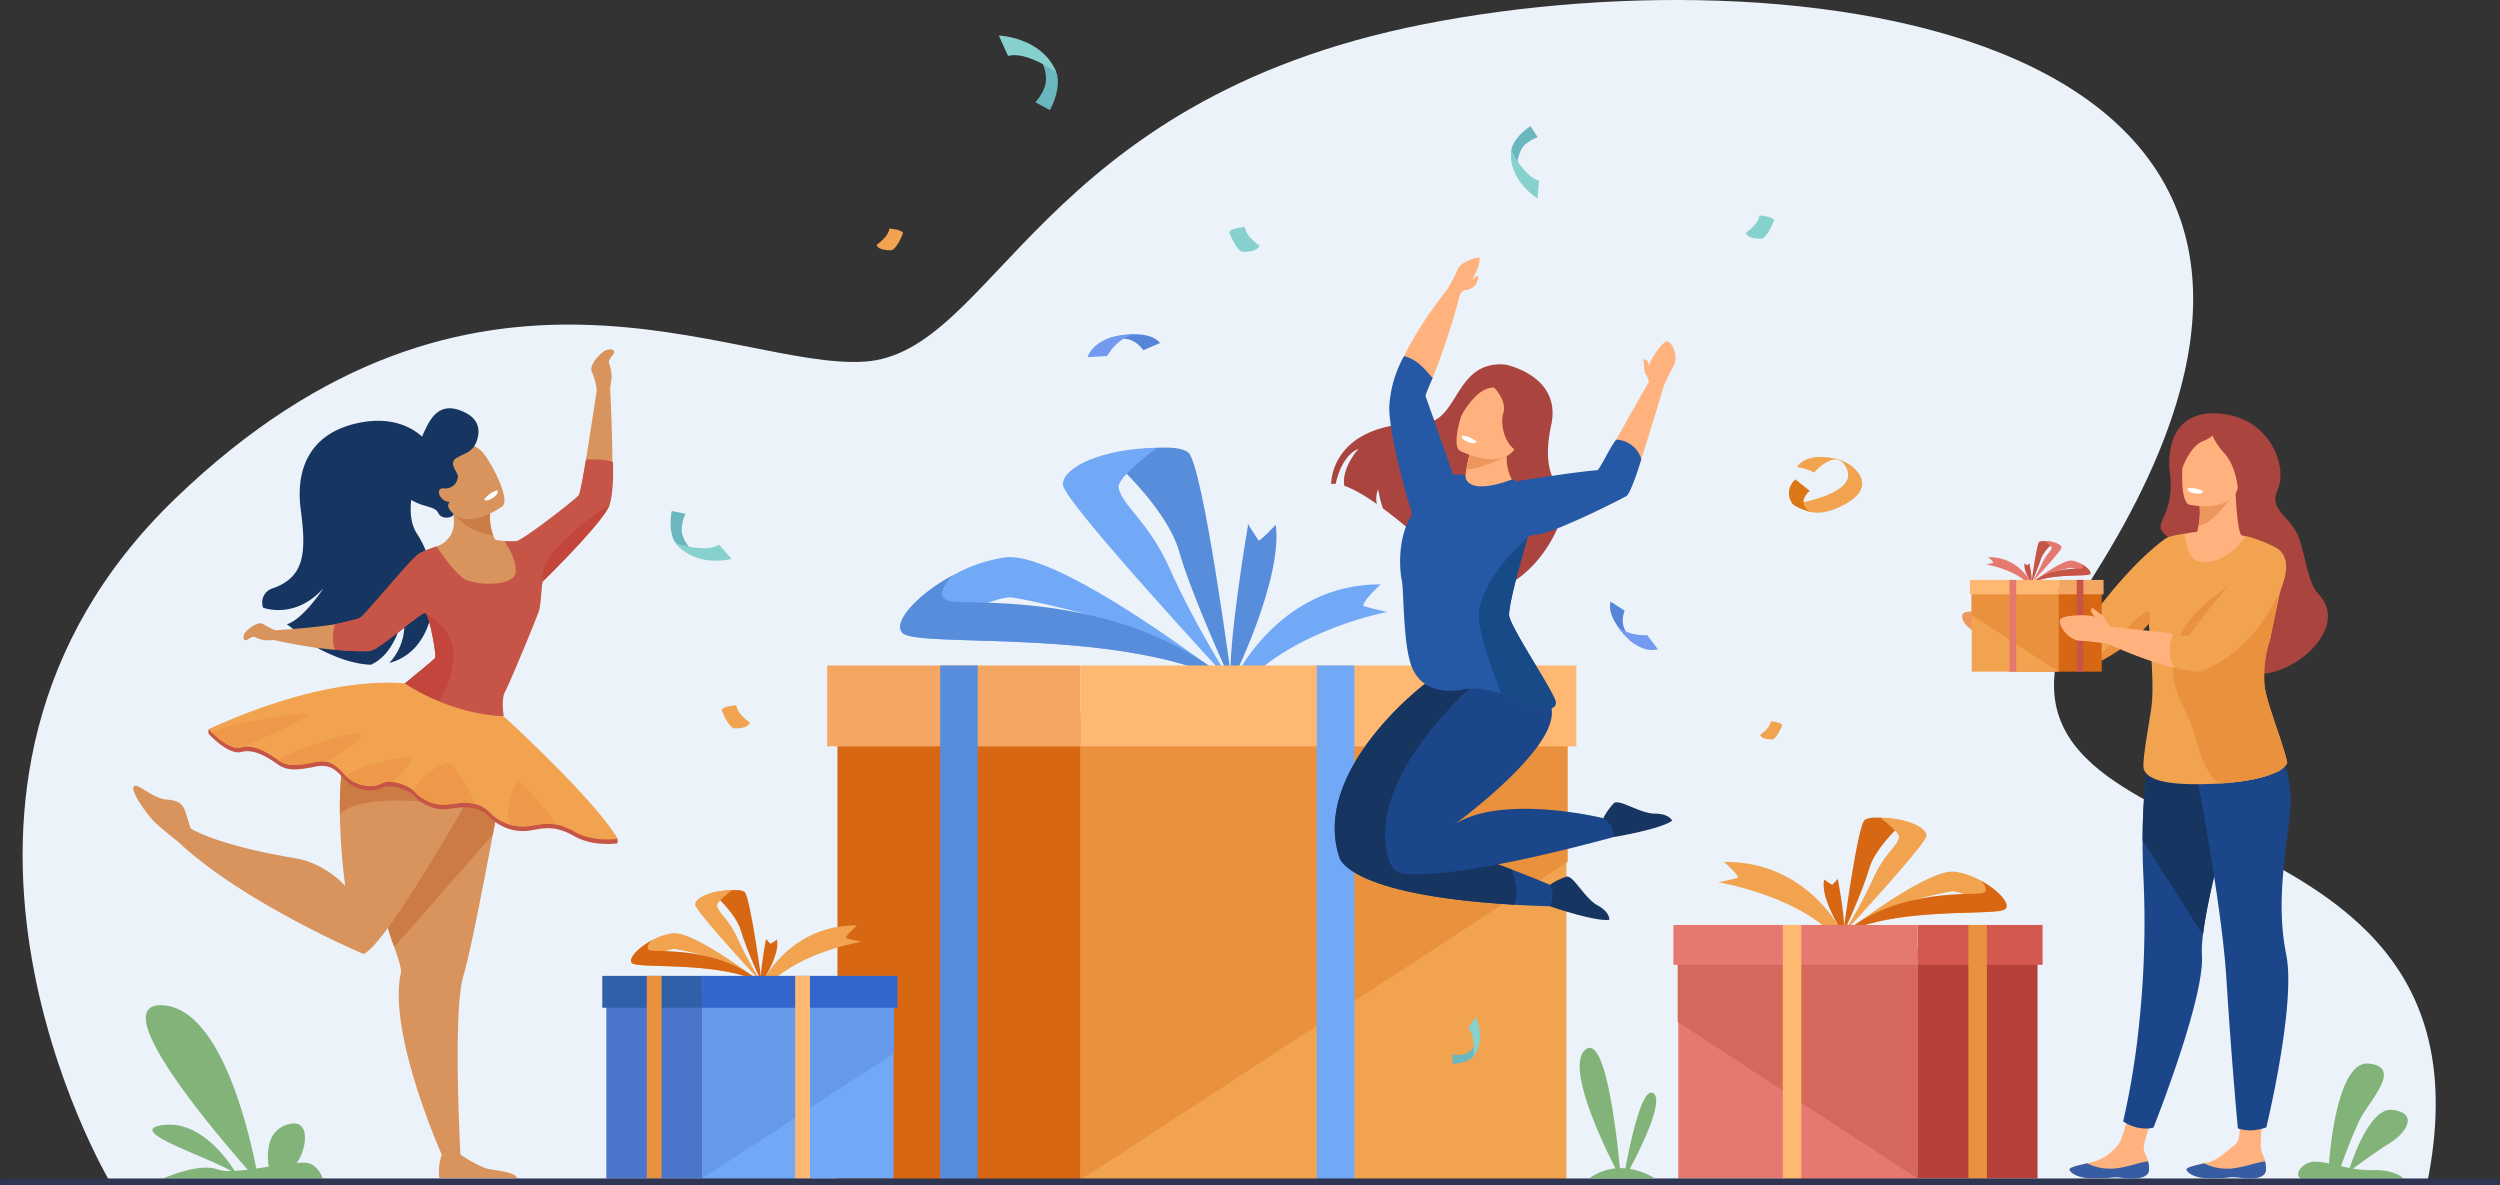 <svg xmlns="http://www.w3.org/2000/svg" width="966.815" height="458.313" viewBox="0 0 966.815 458.313">
  <rect x="0" y="0" width="966.815" height="458.313" fill="#333333" stroke="none"/>
  <g id="g10" transform="translate(-267.877 1891.057)">
    <g id="g12" transform="translate(267.877 -1891.057)">
      <g id="g18" transform="translate(8.748 0)">
        <path id="path20" d="M354.432-1483.024s-90.72-152.454,25.263-264.22,215.733-49.844,266.347-52.949,66.842-100.993,216.564-130.516,391.326,3.008,259.431,212.578c-78.345,124.492,162.329,67.665,128.586,235.427l-896.191-.32" transform="translate(-320.67 1940.057)" fill="#ebf2f9"/>
      </g>
      <path id="path22" d="M1071.93-1418.452s.435-2.725.567-4.574a13.871,13.871,0,0,0-1.015-5.14c-.482-1.529,2.008-3.3,2.008-4.339s-1.286-1.366-3.053-.8-6.991,5.783-5.544,8.515a23.414,23.414,0,0,1,1.878,7.089h0c-.546,3.578-5.027,32.87-6.667,41.545-2.5,13.242-24.726,16.82-24.726,16.82l10.8,15.215s22.473-21.7,25.5-29.29c2.253-5.65.452-41.224.252-45.037h0" transform="translate(-835.975 1568.689)" fill="#d9935c"/>
      <path id="path24" d="M668.422-1257.727s12.288,4.783,23.351-7.576c-.257.394-7.754,11.91-14.171,14,.826.579,1.624,1.188,2.395,1.813,3.293,2.655,6.166,5.567,9.391,7.305,0,0,0,0,.006,0,8,4.308,14.871,6.294,20.66,6.518,5.476-2.457,8.633-7.754,10.41-12.356.856-.664,1.705-1.334,2.535-1.985a21.309,21.309,0,0,1-5.8,13.634c7.943-2.04,13.02-8.141,15.46-15.766.149-.462.286-.931.413-1.4.072-.254.14-.508.2-.765a36.793,36.793,0,0,0,.917-5.412,43.622,43.622,0,0,0-2.584-19.3c-.1-.277-.212-.55-.319-.82a.2.2,0,0,1-.013-.033,36.589,36.589,0,0,0-3.339-6.41c-2.372-3.606-2.789-8.343-2.242-13.147,1.188-10.5,6.963-21.307,6.963-21.307a16.4,16.4,0,0,0-2.788-3.159c-3.671-3.323-11.155-7.779-23.605-5.48-18.944,3.495-25.5,16.98-23.312,33.6s1.682,26.238-10.953,30.6c-.043.016-.085.03-.131.045a5.7,5.7,0,0,0-3.449,7.4" transform="translate(-566.652 1492.741)" fill="#163560"/>
      <path id="path26" d="M823.711-1120.642s15.456,17.468,21.911,19.771c6.65,2.37,30.516-1.078,30.516-1.078s-2.758-21.011-2.175-27.507,15-30.23,16.161-40.037-9.949-19.794-9.949-19.794-7.521.017-8.008-.879c-.219-.407-.414-.821-.588-1.237a20.446,20.446,0,0,1-1.2-9.667L856-1201.667c.128,1.741.23,3.229.309,4.522a9.7,9.7,0,0,1-6.7,9.836c-3.937,1.267-7.326,2.766-7.571,3.689-1.241,4.706,10.555,37.079,6.5,40.235-16.985,13.2-24.823,22.741-24.823,22.741" transform="translate(-680.773 1398.638)" fill="#d9935c"/>
      <path id="path28" d="M944.743-1201.666s.963,7.118,15.581,10.262a20.447,20.447,0,0,1-1.2-9.667l-14.384-.594" transform="translate(-769.518 1398.638)" fill="#cc7c46"/>
      <path id="path30" d="M938.468-1271.416s-14.145,10.234-20.383,1.327-12.264-13.584-3.5-20.5,12.921-4.754,15.726-2.288,11.671,18.564,8.153,21.456" transform="translate(-744.184 1467.254)" fill="#d9935c"/>
      <path id="path32" d="M989.816-1225.6s.944.964,3.636-.9c0,0,2.261-1.563,1.443-2.755a8.825,8.825,0,0,0-5.079,3.653" transform="translate(-802.568 1418.867)" fill="#fff"/>
      <path id="path34" d="M892.513-1333.458s5.451-8.541-3.469-13.009c-14.985-7.509-15.563,12.65-20.042,14.054s-9.752,10.426-4.329,16.7,12.426,4.785,13.877,7.964,6.262,1.651,5.924.508c-.131-.442-1.3-1.087-1.959-2.746-.363-.916.626-1.944.262-1.958-3.6-.137-5.747-5.619-1.885-5.221a4.826,4.826,0,0,0,5.3-4.819c-.164-1.526-3.85-5.045-.425-7.008s4.806-1.84,6.748-4.463" transform="translate(-709.119 1506.037)" fill="#163560"/>
      <path id="path36" d="M860.456-672.5c-3.64-.729-10.745-5.492-10.745-5.492s-3.081-55.358,1.136-69.2c2.463-8.084,7.562-34.262,11.376-54.628,2.714-14.487,4.775-26.037,4.775-26.037H811.246s4.27,45.919,12.423,68.291c2.005,5.5,3.323,9.82,3.009,11.211-5.241,23.208,15.8,70.36,15.8,70.36a20.116,20.116,0,0,0-.951,9.027H871.52c-.582-2.287-7.426-2.806-11.065-3.535" transform="translate(-671.633 1124.544)" fill="#d9935c"/>
      <path id="path38" d="M708-1144.751s-17.372,21.6-22.289,24.079c-5.593,2.817-27.848,4.357-32.481,4.651h0a26.554,26.554,0,0,1-4.642-2.38c-2.065-1.4-6.7,2.34-7.306,3.709s-.457,2.426.38,2.516,2.469-1.753,3.652-1.235a11.209,11.209,0,0,0,4.034,1.258c1.266.045,2.858-.06,3.315-.094,3.819.869,25.845,5.67,37.013,3.459,3.186-.631,27.264-20.094,27.264-20.094l2.219-19.777L708-1144.751" transform="translate(-546.741 1359.771)" fill="#d9935c"/>
      <path id="path40" d="M834.818-827.855s-3.392,46.161,6.153,69.529l38.107-43.492c2.714-14.487,4.775-26.037,4.775-26.037H834.818" transform="translate(-688.487 1124.544)" fill="#cc7b44"/>
      <path id="path42" d="M577.847-908.758c-8.119-1.172-12.53,5.495-14.78,15.042-1.707,7.244-2.172,16.15-2.073,24.547a238.891,238.891,0,0,0,2.073,27.814s-7.618-8.739-19.217-10.677c-28.986-4.841-39.2-10.688-40.532-11.51-.348-.967-.834-2.422-1.439-4.492-1.284-4.393-2.078-6.285-7.84-6.712s-11.647-6.986-12.812-4.947,5.533,11.065,7.862,13.395,9.327,7.853,9.336,7.86h0c25.431,23.877,71.765,43.417,71.765,43.417,10.484-5.011,49.39-75.857,49.39-75.857a89.568,89.568,0,0,0-41.733-17.88" transform="translate(-429.55 1183.964)" fill="#d9935c"/>
      <path id="path44" d="M771.251-1200.524v0s12.329,1.146,14.38.339c2.03-.8,6.029-3.821,9.98-6.9.856-.664,1.705-1.334,2.535-1.985,3.957-3.1,7.4-5.767,8.1-5.63a.025.025,0,0,1,.01,0,.3.3,0,0,1,.143.075,8.965,8.965,0,0,1,1.409,3.42c1.3,4.657,2.577,12.453,2.35,13.676a.027.027,0,0,0,0,.013.367.367,0,0,1-.036.1c0,.006,0,.01-.006.013s0,.007-.01.013c-.517.726-8.308,7.1-11.7,9.853-.95.781-1.558,1.269-1.558,1.269s.078.042.228.117.338.173.592.3c.585.3,1.464.729,2.584,1.259l0,0c2.568,1.22,6.388,2.948,10.739,4.621,7.745,2.99,17.165,5.812,24.154,5.327q.757-.054,1.474-.156s-1.145-6.619.508-9.531,12.737-29.677,13.228-31.636a41.955,41.955,0,0,0,.748-6.346c.042-.575.082-1.129.13-1.65.146-1.611.348-2.877.768-3.286.016-.017.039-.039.065-.062a.35.35,0,0,1,.036-.036c.026-.026.058-.058.094-.091.056-.058.12-.124.195-.192a.352.352,0,0,1,.053-.052c2.736-2.714,16.5-16.475,22.449-24.506.039-.055.078-.107.114-.157a17.386,17.386,0,0,0,2.492-4.194l0,0c.133-.413.253-.85.364-1.3,1.491-6.128.941-15.346.941-15.346a.035.035,0,0,0-.016-.006,28.272,28.272,0,0,0-4.618-.82,30.1,30.1,0,0,0-5.756-.049h0s-2.216,13.108-2.851,13.817c-1.685,1.881-20.643,16.7-24.047,17.729-.007,0-.01,0-.013,0a1.03,1.03,0,0,1-.293.052h-.049c-.436-.007-.866-.013-1.27-.013a.237.237,0,0,0-.068,0c-1.663-.013-2.928.013-2.928.013s4.888,6.68,4.308,12.121-16.309,5.246-20.578,1.946a43.415,43.415,0,0,1-6.918-7.709c-1.083-1.451-1.972-2.737-2.512-3.534-.361-.53-.563-.843-.563-.843l-.016.007c-.029.006-.088.026-.179.059-.036.01-.075.026-.12.039s-.094.032-.147.049c-.732.251-2.229.778-3.732,1.422a25.369,25.369,0,0,0-2.3,1.1.047.047,0,0,0-.013.01,8.537,8.537,0,0,0-1.275.836c-3.449,2.838-19.86,22.782-21.938,24.171-.007.006-.01.01-.017.01a.538.538,0,0,1-.117.062c-1.351.413-9.521,2.336-9.521,2.336v0a22.768,22.768,0,0,0-.69,4.751,14.6,14.6,0,0,0,.69,5.089" transform="translate(-641.798 1451.801)" fill="#c65447"/>
      <path id="path46" d="M780.586-827.6c1.49-1.586,9.584-7.992,40.069-3.841,0,0-19.153-21.941-38-20.706-1.707,7.244-2.172,16.15-2.073,24.547" transform="translate(-649.143 1142.39)" fill="#cc7b44"/>
      <path id="path48" d="M869.1-1022.567a151.439,151.439,0,0,0,14.146,6.3c4.392-5.465,6.637-14.68,6.032-20.282-.961-8.932-9.381-13.721-10.62-14.378,1.567,1.247,4.25,16.4,3.713,17.224a.05.05,0,0,1-.011.014c-.516.728-8.309,7.1-11.7,9.855-.953.778-1.559,1.268-1.559,1.268" transform="translate(-714.052 1288.11)" fill="#c4453b"/>
      <path id="path50" d="M1075.089-1178.744c1.065-1.038,23.559-23.27,25.5-29.292,0,0-28.925,18.2-25.5,29.292" transform="translate(-864.887 1403.308)" fill="#c4453b"/>
      <path id="path52" d="M704.151-930.869s35.285,31.1,43.936,45.66c.228.384,0,1.327,0,1.739,0,0-9.294,1.4-16.573-2.732s-11.356-3.265-16.306-2.39a18.076,18.076,0,0,1-16.7-5.242c-5.429-5.531-13.292-3.009-17.368-2.813A15.518,15.518,0,0,1,669.88-901.5c-2.329-2.717-9.9-5.239-13.006-3.4s-8.927,1.07-12.616-1.843-5.631-7.959-13.007-6.406-11.065,1.553-14.365-.777-9.124-6.3-14.171-4.9-12.651-6.956-12.651-6.956-.37-1.56,0-1.738c5.036-2.434,43.5-18.668,75.875-16.091,0,0,16.375,11.7,38.213,12.738" transform="translate(-509.332 1209.62)" fill="#c65447"/>
      <path id="path54" d="M590.512-932.238s.369.406,1,1.027c2.127,2.084,7.215,6.58,11.1,6.043a4.366,4.366,0,0,0,.557-.115.008.008,0,0,0,.005,0c5.048-1.4,10.866,2.571,14.164,4.9s6.99,2.33,14.365.775a10.921,10.921,0,0,1,4.173-.155c3.729.658,5.573,3.6,7.994,5.837v0c.272.251.55.492.842.722a13.947,13.947,0,0,0,7.019,2.766,9.285,9.285,0,0,0,5.6-.922,6.733,6.733,0,0,1,4.018-.567c3.167.329,6.891,1.893,8.656,3.615a4.719,4.719,0,0,1,.332.348,15.493,15.493,0,0,0,11.259,4.855c2.908-.139,7.736-1.462,12.241-.2h0a11.3,11.3,0,0,1,5.125,3.02,18,18,0,0,0,8.828,5.093h0a19.657,19.657,0,0,0,7.87.146c3.237-.573,6.1-1.142,9.727-.317l0,0a24.2,24.2,0,0,1,6.575,2.7c7.281,4.133,16.574,2.728,16.574,2.728-7.426-13.971-43.935-47.394-43.935-47.394-21.839-1.035-38.216-12.738-38.216-12.738-34.754-2.767-75.874,17.829-75.874,17.829" transform="translate(-509.781 1214.342)" fill="#f1a34f"/>
      <path id="path56" d="M1025.976-789.576h0a19.661,19.661,0,0,0,7.87.146c3.237-.573,6.1-1.142,9.727-.317-.206-.26-13.76-17.577-15.486-16.477s-5.834,14.435-2.113,16.648" transform="translate(-827.972 1108.72)" fill="#ee9849"/>
      <path id="path58" d="M888.48-822.5a4.733,4.733,0,0,1,.332.349,15.493,15.493,0,0,0,11.259,4.855c2.908-.139,7.736-1.462,12.241-.2-.107-.238-7.1-15.239-10.636-15.768-3.071-.46-12.372,6.1-13.2,10.767" transform="translate(-728.264 1128.528)" fill="#ee9849"/>
      <path id="path60" d="M594.261-898.545c2.127,2.084,7.215,6.58,11.1,6.043.184-.035.369-.072.557-.115a.008.008,0,0,0,.005,0c.374-.157,24.394-10.4,25.629-12.7,1.15-2.135-31.03,3.734-37.287,6.77" transform="translate(-512.531 1181.677)" fill="#ee9849"/>
      <path id="path62" d="M691.061-866.8c3.3,2.33,6.99,2.33,14.365.775a10.919,10.919,0,0,1,4.173-.155s14.143-8.132,13.522-10.679-32.06,8.32-32.06,10.059" transform="translate(-583.508 1160.758)" fill="#ee9849"/>
      <path id="path64" d="M790.462-834.521v0c.273.252.551.492.843.722a13.945,13.945,0,0,0,7.019,2.766,9.286,9.286,0,0,0,5.6-.922,6.732,6.732,0,0,1,4.018-.567c.9-.8,8.386-7.528,6.96-9.2-1.517-1.785-25.26,4.734-24.436,7.2" transform="translate(-656.378 1134.936)" fill="#ee9849"/>
      <path id="path66" d="M526.9-419.278a16.189,16.189,0,0,0,5.393.633c-9.767-5.73-41.607-15.707-26.466-17.745,13.891-1.874,24.322,12.257,27.792,17.695,1.577-.064,3.279-.228,5.047-.441-13.814-15.707-55.325-64.833-32.868-63.581,22.159,1.231,33.089,47.394,36.185,63.14,1.6-.231,3.22-.48,4.816-.733-.74-5.026-.76-13.516,6.748-16.13,10.277-3.575,7.71,10.336,4.018,14.679,2.644-.2,4.7-.114,5.72.5a9.853,9.853,0,0,1,4.384,5.517H506.027c3.942-1.693,14.574-5.776,20.871-3.535" transform="translate(-442.872 871.491)" fill="#82b378"/>
      <g id="g68" transform="translate(900.588 411.287)">
        <path id="path70" d="M3663.922-358.146s2.3-41.554,15.556-40.077,0,14.4-3.747,22.052a201.127,201.127,0,0,0-7.778,19.808l-4.031-1.782" transform="translate(-3663.922 398.262)" fill="#82b378"/>
      </g>
      <g id="g72" transform="translate(908.226 429.164)">
        <path id="path74" d="M3692.554-307.225s7.313-25.214,17.071-23.977,5.829,8.511-1.08,12.833-15.991,11.143-15.991,11.143" transform="translate(-3692.554 331.245)" fill="#82b378"/>
      </g>
      <g id="g76" transform="translate(888.73 449.237)">
        <path id="path78" d="M3660.229-249.484h-39.7c-2.976-1.611.821-6.188,4.815-6.488a23.663,23.663,0,0,1,6.075.719c1.457.309,3.025.68,4.679,1.035,1.074.238,2.185.466,3.328.675.407.078.821.149,1.241.224h.006a42.163,42.163,0,0,0,7.8.612c7.495-.178,10.773,2.277,11.754,3.223" transform="translate(-3619.468 255.995)" fill="#82b378"/>
      </g>
      <path id="path80" d="M1892.808-1288.32s25.687-5.806,31.417-.99,16.93,89.336,16.93,89.336-15.664-33.942-20.4-50.851c-4.973-17.76-27.946-37.494-27.946-37.494" transform="translate(-1464.68 1464.303)" fill="#588ddb"/>
      <path id="path82" d="M1894.208-1199.742c-.63-.678-64.982-70.153-65.409-76.826-.427-6.7,15.34-14.111,36.414-14.327,0,0-15.522,11.356-14.874,15.3,1.163,7.058,11.57,13.027,19.733,31.4,9.6,21.6,23.937,44.135,24.136,44.452" transform="translate(-1417.739 1464.065)" fill="#72a9f7"/>
      <path id="path84" d="M1617.805-1111.117s13.338-6.082,17.993-5.694,38.015,7.893,41.952,11.2S1617.805-1111.117,1617.805-1111.117Zm103.406,27.568c-.359-.28-4.695-3.633-11.325-8.465l-.021-.012c-19.9-14.5-60.458-42.287-76.357-40.285a59.509,59.509,0,0,0-20.306,6.974l0,0c-13.555,7.346-23.517,18.183-19.366,22.273,6.093,6.005,85.594-2.514,127.4,19.528a.13.13,0,0,0-.021-.015" transform="translate(-1244.76 1347.859)" fill="#72a9f7"/>
      <path id="path86" d="M1721.232-1064.075c-41.806-22.042-121.307-13.523-127.4-19.528-4.151-4.091,5.812-14.928,19.366-22.273-.171.169-8.33,8.225-1.106,9.932,6.669,1.573,56.812-3.345,97.772,23.377l.021.012a110.267,110.267,0,0,1,11.325,8.465.113.113,0,0,1,.021.016" transform="translate(-1244.76 1328.401)" fill="#588ddb"/>
      <path id="path88" d="M2071.938-1120.816s20.089-39.7,17.289-61.4c0,0-4.9,5.33-6.573,6.251,0,0-4.137-6.2-4.439-7.011s.3.808.3.808-8.3,48.659-6.58,61.354" transform="translate(-1595.853 1385.101)" fill="#588ddb"/>
      <g id="g90" transform="translate(476.474 225.971)">
        <path id="path92" d="M2074.042-1054.6s16.934-38.55,57.526-38.357c0,0-6.766,5.986-6.811,8.387,0,0,7.228,2.01,9.4,2.252,0,0-36.069,6.81-55.562,28.226l-4.549-.508" transform="translate(-2074.042 1092.956)" fill="#72a9f7"/>
      </g>
      <g id="g94" transform="translate(323.863 275.902)">
        <path id="path96" d="M1501.946-725.331H1689.9V-905.778h-187.95v180.447" transform="translate(-1501.946 905.778)" fill="#d86713"/>
      </g>
      <g id="g98" transform="translate(417.841 275.902)">
        <path id="path100" d="M1854.243-725.332h187.949V-905.78H1854.243v180.448" transform="translate(-1854.243 905.78)" fill="#f1a34f"/>
      </g>
      <g id="g102" transform="translate(417.838 275.903)">
        <path id="path104" d="M1854.231-905.777h188.434V-848.4L1854.231-725.33V-905.777" transform="translate(-1854.231 905.777)" fill="#ea913d"/>
      </g>
      <path id="path106" d="M1487.076-975.3v31.285h97.943V-975.3h-97.943" transform="translate(-1167.18 1232.657)" fill="#f4a762"/>
      <g id="g108" transform="translate(417.839 257.357)">
        <path id="path110" d="M1854.234-975.3v31.285h191.778V-975.3H1854.234" transform="translate(-1854.234 975.301)" fill="#ffb871"/>
      </g>
      <g id="g112" transform="translate(509.251 257.358)">
        <path id="path114" d="M2196.911-975.3v199.245h14.528V-975.3h-14.528" transform="translate(-2196.911 975.296)" fill="#72a9f7"/>
      </g>
      <path id="path116" d="M1650.863-975.3v198.826h14.526V-975.3h-14.526" transform="translate(-1287.275 1232.657)" fill="#588ddb"/>
      <g id="g118" transform="translate(712.766 316.175)">
        <path id="path120" d="M2983.654-753.375s-12.66-2.863-15.484-.491-8.338,44.022-8.338,44.022,7.72-16.724,10.05-25.058c2.45-8.75,13.773-18.474,13.773-18.474" transform="translate(-2959.832 754.807)" fill="#d86713"/>
      </g>
      <g id="g122" transform="translate(712.768 316.22)">
        <path id="path124" d="M2959.84-709.722c.307-.334,32.022-34.572,32.229-37.859.212-3.3-7.554-6.953-17.943-7.06,0,0,7.65,5.6,7.333,7.537-.575,3.479-5.7,6.42-9.728,15.476a196.456,196.456,0,0,1-11.891,21.906" transform="translate(-2959.84 754.64)" fill="#f1a34f"/>
      </g>
      <g id="g126" transform="translate(712.76 337.052)">
        <path id="path128" d="M2981.244-663.337c1.939-1.633,18.377-5.332,20.673-5.521s8.864,2.806,8.864,2.806S2979.3-661.708,2981.244-663.337Zm-21.433,10.876c20.6-10.862,59.781-6.661,62.784-9.621,2.044-2.017-2.862-7.359-9.545-10.976v0a29.4,29.4,0,0,0-10.006-3.435c-7.836-.985-27.817,12.7-37.63,19.85,0,0-.005.007-.01.007-3.265,2.383-5.4,4.033-5.577,4.172a.031.031,0,0,0-.016.007" transform="translate(-2959.811 676.547)" fill="#f1a34f"/>
      </g>
      <g id="g130" transform="translate(712.761 340.541)">
        <path id="path132" d="M2959.811-642.869c20.6-10.862,59.781-6.662,62.784-9.621,2.045-2.017-2.862-7.359-9.545-10.976.084.082,4.1,4.051.546,4.895-3.287.775-28-1.651-48.181,11.516,0,0,0,.007-.011.007a54.133,54.133,0,0,0-5.577,4.172.034.034,0,0,0-.016.007" transform="translate(-2959.811 663.466)" fill="#d86713"/>
      </g>
      <g id="g134" transform="translate(705.251 339.605)">
        <path id="path136" d="M2939.362-645.462s-9.218-13.423-7.486-20.988a22.707,22.707,0,0,0,3.119,2.056s2.135-2.216,2.3-2.5-.16.285-.16.285,3.28,16.724,2.232,21.148" transform="translate(-2931.66 666.975)" fill="#d86713"/>
      </g>
      <g id="g138" transform="translate(664.462 333.32)">
        <path id="path140" d="M2827.053-662.718s-13.364-28.276-46.128-27.814c0,0,5.416,4.357,5.435,6.129,0,0-5.856,1.54-7.6,1.732,0,0,29.058,4.734,44.622,20.366l3.676-.412" transform="translate(-2778.755 690.538)" fill="#f1a34f"/>
      </g>
      <g id="g142" transform="translate(695.347 366.844)">
        <path id="path144" d="M2987.152-475.946h-92.619v-88.919h92.619v88.919" transform="translate(-2894.532 564.865)" fill="#b54139"/>
      </g>
      <g id="g146" transform="translate(649.035 366.844)">
        <path id="path148" d="M2813.544-475.945h-92.62v-88.919h92.62v88.919" transform="translate(-2720.924 564.864)" fill="#e57970"/>
      </g>
      <g id="g150" transform="translate(648.805 366.928)">
        <path id="path152" d="M2812.921-564.548h-92.863v28.273l92.863,60.646v-88.919" transform="translate(-2720.058 564.548)" fill="#d6675c"/>
      </g>
      <g id="g154" transform="translate(741.661 357.706)">
        <path id="path156" d="M3068.149-583.7h48.26v-15.415h-48.26V-583.7" transform="translate(-3068.149 599.119)" fill="#d35950"/>
      </g>
      <g id="g158" transform="translate(647.152 357.707)">
        <path id="path160" d="M2713.865-583.7h94.5v-15.415h-94.5V-583.7" transform="translate(-2713.865 599.117)" fill="#e57970"/>
      </g>
      <g id="g162" transform="translate(689.449 357.707)">
        <path id="path164" d="M2872.422-500.935h7.16v-98.18h-7.16v98.18" transform="translate(-2872.422 599.116)" fill="#ffb871"/>
      </g>
      <g id="g166" transform="translate(761.228 357.707)">
        <path id="path168" d="M3148.66-599.116H3141.5v97.974h7.161v-97.974" transform="translate(-3141.5 599.116)" fill="#ea913d"/>
      </g>
      <path id="path170" d="M1320.882-648.66s10.121-2.287,12.38-.391,6.669,35.2,6.669,35.2-6.171-13.373-8.038-20.039c-1.96-7-11.01-14.771-11.01-14.771" transform="translate(-1045.319 993.989)" fill="#d86713"/>
      <path id="path172" d="M1321.436-613.762c-.249-.267-25.606-27.643-25.774-30.272s6.044-5.559,14.346-5.645c0,0-6.115,4.474-5.859,6.029.458,2.781,4.557,5.132,7.776,12.374a155.488,155.488,0,0,0,9.511,17.514" transform="translate(-1026.825 993.898)" fill="#f1a34f"/>
      <path id="path174" d="M1212.528-578.839s5.255-2.4,7.089-2.244,14.979,3.109,16.53,4.414S1212.528-578.839,1212.528-578.839Zm40.742,10.862c-.142-.114-1.849-1.433-4.46-3.336,0,0-.007,0-.007-.007-7.843-5.712-23.823-16.66-30.087-15.87a23.442,23.442,0,0,0-8,2.746v0c-5.341,2.892-9.266,7.163-7.631,8.774,2.4,2.365,33.725-.989,50.2,7.693,0,0-.007,0-.011,0" transform="translate(-958.669 948.108)" fill="#f1a34f"/>
      <path id="path176" d="M1253.281-560.3c-16.472-8.682-47.8-5.328-50.2-7.693-1.635-1.611,2.289-5.883,7.631-8.775-.067.064-3.282,3.24-.435,3.912,2.627.619,22.383-1.32,38.524,9.208,0,0,0,0,.007.007a42.8,42.8,0,0,1,4.46,3.336s.007,0,.01,0" transform="translate(-958.67 940.44)" fill="#d86713"/>
      <path id="path178" d="M1391.261-562.38s7.366-10.734,5.986-16.784a18.535,18.535,0,0,1-2.5,1.647s-1.707-1.775-1.835-2l.128.228s-2.621,13.374-1.782,16.912" transform="translate(-1096.803 942.501)" fill="#d86713"/>
      <path id="path180" d="M1392.29-576.171s10.684-22.614,36.88-22.241c0,0-4.329,3.482-4.343,4.9,0,0,4.681,1.231,6.079,1.387,0,0-23.233,3.784-35.678,16.283l-2.938-.327" transform="translate(-1097.679 956.31)" fill="#f1a34f"/>
      <path id="path182" d="M1166.877-497.932v71.1h74.056v-71.1h-74.056" transform="translate(-932.396 882.631)" fill="#4a75cb"/>
      <path id="path184" d="M1305.682-497.932v71.1h74.054v-71.1h-74.054" transform="translate(-1034.174 882.631)" fill="#72a9f7"/>
      <path id="path186" d="M1305.682-497.932h74.246v22.6l-74.246,48.493v-71.1" transform="translate(-1034.174 882.631)" fill="#6699ea"/>
      <path id="path188" d="M1161.022-525.332V-513h38.589v-12.328h-38.589" transform="translate(-928.103 902.722)" fill="#3160aa"/>
      <path id="path190" d="M1305.682-525.332V-513h75.562v-12.328h-75.562" transform="translate(-1034.174 902.722)" fill="#36c"/>
      <path id="path192" d="M1440.7-525.332v78.505h5.723v-78.505H1440.7" transform="translate(-1133.177 902.722)" fill="#ffb871"/>
      <path id="path194" d="M1225.552-525.332v78.338h5.724v-78.338h-5.724" transform="translate(-975.419 902.722)" fill="#ea913d"/>
      <g id="g196" transform="translate(0 455.749)">
        <path id="path198" d="M1253.6-229.021H288.972a1.1,1.1,0,0,1-1.095-1.1v-.373a1.1,1.1,0,0,1,1.095-1.1H1253.6a1.1,1.1,0,0,1,1.095,1.1v.373a1.1,1.1,0,0,1-1.095,1.1" transform="translate(-287.877 231.586)" fill="#2e3552"/>
      </g>
      <path id="path200" d="M1789.825-1860.769s3.461,4.741,3.091,10.151c-.277,4.012-3.856,8.077-4.094,8.237l5.648,3.013s4.19-7.437,2.774-13.651a15.847,15.847,0,0,0-3.905-6.31,5.424,5.424,0,0,0-3.514-1.441" transform="translate(-1388.433 1881.92)" fill="#6bb7bf"/>
      <path id="path202" d="M1739.454-1880.632l-3.578-7.91s16.7.565,22.226,14.17c0,0-11.68-8.33-18.648-6.26" transform="translate(-1349.61 1902.284)" fill="#86d1cd"/>
      <g id="g204" transform="translate(561.688 403.098)">
        <path id="path206" d="M2403.023-428.96a10,10,0,0,1-4.254,4.382,9.088,9.088,0,0,1-5.288.228l.056,3.681s4.91.043,7.644-2.4a9.116,9.116,0,0,0,2.093-3.72,3.122,3.122,0,0,0-.25-2.173" transform="translate(-2393.481 428.96)" fill="#6bb7bf"/>
      </g>
      <g id="g208" transform="translate(567.763 393.42)">
        <path id="path210" d="M2416.257-461.236l2.992-4s4.355,8.568-.959,15.138c0,0,.947-8.2-2.032-11.136" transform="translate(-2416.257 465.238)" fill="#86d1cd"/>
      </g>
      <path id="path212" d="M1269.531-1182.992s-3.979-3.005-5.006-7.494c-.762-3.332,1.15-7.513,1.306-7.7l-5.332-1.062s-1.579,7.075,1.095,11.78a13.494,13.494,0,0,0,4.725,4.168,4.607,4.607,0,0,0,3.212.311" transform="translate(-1000.704 1396.867)" fill="#6bb7bf"/>
      <path id="path214" d="M1284.463-1151.863l4.85,5.551s-13.711,3.64-21.548-6.06c0,0,11.543,3.9,16.7.509" transform="translate(-1006.372 1362.493)" fill="#86d1cd"/>
      <g id="g216" transform="translate(584.394 48.795)">
        <path id="path218" d="M2481.048-1740.265a14,14,0,0,1,1.767-8.35c1.751-2.719,5.85-4.19,6.08-4.21l-2.809-4.313s-5.837,3.609-7.255,8.536a12.722,12.722,0,0,0,.3,5.957,4.37,4.37,0,0,0,1.912,2.381" transform="translate(-2478.602 1757.139)" fill="#6bb7bf"/>
      </g>
      <g id="g220" transform="translate(584.354 58.147)">
        <path id="path222" d="M2489.272-1710.435l-.552,6.959s-11.539-6.877-10.154-18.605c0,0,4.992,10.4,10.706,11.646" transform="translate(-2478.45 1722.081)" fill="#86d1cd"/>
      </g>
      <g id="g224" transform="translate(694.999 176.721)">
        <path id="path226" d="M2893.226-1273.63s2.928-6.3,15.95-2.989c5.837,1.485,15.94,10.071,2.583,17.319-13.9,7.54-18.292-.337-18.292-.337s22.385-3.676,19.189-12.717c-3.525-9.979-12.9.825-12.9.825a17.221,17.221,0,0,0-6.528-2.1" transform="translate(-2893.226 1277.582)" fill="#f1a34f"/>
      </g>
      <g id="g228" transform="translate(691.841 185.4)">
        <path id="path230" d="M2882.369-1236.193a6.938,6.938,0,0,1,1.5-8.853l5.551,4.426s-5.4,4.26,0,8.094c0,0-6.275-1.724-7.052-3.668" transform="translate(-2881.389 1245.046)" fill="#db7714"/>
      </g>
      <path id="path232" d="M1891.379-1451.993s7.875-5.47,13.786,2.685l6.491-2.792s-3.2-5.065-15.789-2.821c-8.234,1.469-4.489,2.927-4.489,2.927" transform="translate(-1463.009 1584.755)" fill="#5685d8"/>
      <path id="path234" d="M1864.635-1446.641s2.145-8.849,18.3-8.849c0,0-6.05.573-10.781,8.429l-7.516.42" transform="translate(-1444.022 1584.752)" fill="#739af0"/>
      <g id="g236" transform="translate(622.618 232.665)">
        <path id="path238" d="M2632.475-1052.593s-8.1-3.192-4.919-11.771l-5.385-3.5s-2.211,4.975,5.834,13.352c5.259,5.481,4.47,1.916,4.47,1.916" transform="translate(-2621.893 1067.862)" fill="#5685d8"/>
      </g>
      <g id="g240" transform="translate(625.24 241.735)">
        <path id="path242" d="M2647.633-1024.5s-7.77,2.841-15.909-9.362c0,0,3.484,4.283,11.8,3.9l4.1,5.466" transform="translate(-2631.723 1033.861)" fill="#739af0"/>
      </g>
      <g id="g244" transform="translate(680.716 278.969)">
        <path id="path246" d="M2839.686-889.088s3.726-2.353,4.121-5.195c0,0,3.624.2,4.408,1.372,0,0-1.668,4.7-3.628,5.587,0,0-4.408.294-4.9-1.764" transform="translate(-2839.686 894.283)" fill="#f1a34f"/>
      </g>
      <path id="path248" d="M1558.716-1602.4s4.474-2.824,4.944-6.238c0,0,4.357.235,5.3,1.647,0,0-2,5.651-4.353,6.711,0,0-5.3.352-5.887-2.12" transform="translate(-1219.709 1697.045)" fill="#f1a34f"/>
      <path id="path250" d="M1344.96-910.912s-4.773-3.013-5.275-6.655c0,0-4.645.251-5.648,1.758,0,0,2.134,6.027,4.645,7.157,0,0,5.648.376,6.278-2.261" transform="translate(-1054.965 1190.325)" fill="#f1a34f"/>
      <path id="path252" d="M2081.532-1603.732s-5.1-3.222-5.641-7.117c0,0-4.969.27-6.043,1.882,0,0,2.284,6.445,4.969,7.654,0,0,6.043.4,6.715-2.419" transform="translate(-1594.493 1698.668)" fill="#86d1cd"/>
      <g id="g254" transform="translate(675.139 83.332)">
        <path id="path256" d="M2818.777-1620.984s4.788-3.027,5.293-6.685c0,0,4.666.252,5.678,1.766,0,0-2.144,6.054-4.667,7.189,0,0-5.677.378-6.3-2.27" transform="translate(-2818.777 1627.67)" fill="#86d1cd"/>
      </g>
      <g id="g258" transform="translate(800.336 420.64)">
        <path id="path260" d="M3318.846-331.37c-.252,3.19-4.756,3.19-9.864,2.561s-3.759.672-10.912.719-9.605-2.337-9.948-3.361c-.3-.91,3.153-1.647,6.845-2.518.464-.107.93-.221,1.4-.334a18.784,18.784,0,0,0,10.514-6.808c3.108-3.98,5.942-22.088,5.942-22.088l11.181,2.084s-6.509,15.525-7.175,20.615c-.3,2.284,1.321,3.81,1.7,5.809a12.2,12.2,0,0,1,.314,3.322" transform="translate(-3288.104 363.2)" fill="#ffb27d"/>
      </g>
      <g id="g262" transform="translate(800.336 449.148)">
        <path id="path264" d="M3308.958-249.933c-5.108-.633-3.732.157-10.89.2s-9.6-2.337-9.943-3.362c-.3-.91,3.153-1.647,6.841-2.518l.044.067a20.061,20.061,0,0,0,10.489,1.96c4.808-.448,9.72-2.415,13.035-2.749a12.336,12.336,0,0,1,.312,3.322c-.256,3.191-4.78,3.706-9.888,3.077" transform="translate(-3288.107 256.331)" fill="#365da4"/>
      </g>
      <g id="g266" transform="translate(821.078 287.223)">
        <path id="path268" d="M3413.758-857.9s-6.1,19.655-11.1,39.6c-.5,2.031-1,4.062-1.48,6.076-1.085,4.571-2.066,9.052-2.866,13.209-.342,1.782-.649,3.5-.917,5.15-.278,1.7-.5,3.319-.691,4.834a52.965,52.965,0,0,0-.424,6.473c.006.456.018.886.047,1.292,1.132,16.856-18.73,66.742-18.73,66.742s-1.92.833-6.052.082a18.2,18.2,0,0,1-5.686-2.44,306.476,306.476,0,0,0,6.359-39.516,370.927,370.927,0,0,0,1.457-55.557c-.221-4.887-.308-9.453-.3-13.672.047-17.966,1.868-29.636,2.495-33.039,2.031-10.944,37.883.765,37.883.765" transform="translate(-3365.86 863.342)" fill="#1c468a"/>
      </g>
      <g id="g270" transform="translate(828.597 287.223)">
        <path id="path272" d="M3434.428-857.9s-6.1,19.655-11.1,39.6c-.5,2.031-1,4.062-1.479,6.076-1.085,4.571-2.066,9.052-2.866,13.209-.343,1.782-.65,3.5-.917,5.15-.279,1.7-.5,3.319-.69,4.834l-23.325-36.6c.046-17.966,1.868-29.636,2.495-33.039,2.031-10.944,37.883.765,37.883.765" transform="translate(-3394.05 863.342)" fill="#163560"/>
      </g>
      <g id="g274" transform="translate(845.566 424.062)">
        <path id="path276" d="M3488.4-321.964c-.257,3.191-4.76,3.191-9.865,2.561s-3.754.672-10.912.718-9.608-2.337-9.948-3.361c-.3-.91,3.152-1.646,6.848-2.518.462-.106.93-.22,1.4-.334,4.164-1.028,6.936-4.119,10.514-6.808,3.386-2.55,1.018-14.91,1.018-14.91l10.514-3.756s-1.584,12.434-1.584,19.277c0,2.305,1.328,3.809,1.708,5.809a12.616,12.616,0,0,1,.31,3.322" transform="translate(-3457.66 350.372)" fill="#ffb27d"/>
      </g>
      <g id="g278" transform="translate(845.566 449.148)">
        <path id="path280" d="M3478.642-249.98c-5.1-.633-3.859.2-11.017.249s-9.608-2.337-9.947-3.361c-.3-.91,3.152-1.646,6.848-2.518l.041.068a20.058,20.058,0,0,0,10.485,1.96c4.807-.448,9.726-2.415,13.041-2.749a12.637,12.637,0,0,1,.31,3.322c-.257,3.191-4.655,3.66-9.76,3.03" transform="translate(-3457.66 256.332)" fill="#365da4"/>
      </g>
      <g id="g282" transform="translate(847.375 274.898)">
        <path id="path284" d="M3464.441-895.681s11.666,58.135,13.637,89.776,4.428,57.836,4.428,57.836a15.448,15.448,0,0,0,5.468.751,20.146,20.146,0,0,0,5.529-1.128s11.56-47.6,7.73-66.661-.633-36.631,1.2-52.437c2.634-22.662-7.5-33.2-14.584-40.376-7.167-7.268-23.409,12.239-23.409,12.239" transform="translate(-3464.441 909.542)" fill="#1c468a"/>
      </g>
      <g id="g286" transform="translate(835.542 159.832)">
        <path id="path288" d="M3423.652-1318.445c-1.162-9.465,1.8-24.61,20.687-22.19s24.845,20.985,21.032,29.24,5.483,10.245,8.407,19.122c2.505,7.626,3.377,17.094,7.432,21.344,13.079,13.7-12.553,34.768-28,30.326-28.15-8.092-31.775-9.3-30.777-31.414.515-11.332,9.327-15.722,3.734-19-13.521-7.92.109-6.011-2.512-27.428" transform="translate(-3420.082 1340.893)" fill="#aa443e"/>
      </g>
      <g id="g290" transform="translate(844.831 189.992)">
        <path id="path292" d="M3454.9-1205.149l5.587,8.382,11.26-.554,5.2-13.443s-1.6-.3-2.35-17.067l-14.051,4.287a27.381,27.381,0,0,1-.249,9.128,15.184,15.184,0,0,1-5.4,9.267" transform="translate(-3454.904 1227.831)" fill="#ffb27d"/>
      </g>
      <g id="g294" transform="translate(832.959 205.494)">
        <path id="path296" d="M3420.706-1168.452c.719,0,13.958-4.43,32.856,3.27,0,0-8.97,51.337-5.116,61.135a103.753,103.753,0,0,1,5.321,18.494l-41.814.519s.584-33.63-1.345-45.533,10.1-37.885,10.1-37.885" transform="translate(-3410.399 1169.719)" fill="#ffb27d"/>
      </g>
      <g id="g298" transform="translate(773.22 206.433)">
        <path id="path300" d="M3289.338-1105.473a17.427,17.427,0,0,1-.478-2.6,40.027,40.027,0,0,1,1.935-16.206.016.016,0,0,0,.006-.015c.029-.078.053-.158.077-.236.041-.13.094-.33.159-.588v-.02c.065-.235.13-.518.207-.841.018-.1.047-.218.071-.34,1.079-4.819,3.438-16.926,4.064-18.576a16.8,16.8,0,0,0,.637-2.644c.631-3.646.908-9.444-1.215-11.867-2.961-3.372-13.04-5.916-13.04-5.916-2.064,3.237-9.135,11.276-17.917,9.829-5.072-.839-5.857-10.712-5.857-10.712-5.449.751-6.847,1.58-6.847,1.58s-13.07,8.156-31.535,34.125c-.59.826-1.982.731-5.391.07-4.341-.846-13.205-.736-26.57-2.7,0,0-.466.333-.59,1.8a21.469,21.469,0,0,1-.6,4.182,166.236,166.236,0,0,0,18.165,7.113c3.309,1.052,6.776,2.033,10.08,2.772a51.6,51.6,0,0,0,8.569,1.287s10.669-4.1,21.008-15.492c.6,9.562,1.94,21.912,1.121,30.931-.472,5.135-3.981,22.412-3.1,25.286,1.834,5.987,15.942,6.3,28.539,5.672.271-.012.543-.028.82-.045,1.952-.113,3.875-.283,5.662-.483a78.115,78.115,0,0,0,8.2-1.307,39.8,39.8,0,0,0,8.056-2.584,8.563,8.563,0,0,0,4.205-3.565c-1.215-6.517-7.048-20.712-8.452-27.912" transform="translate(-3186.456 1166.2)" fill="#f1a34f"/>
      </g>
      <g id="g302" transform="translate(840.33 217.853)">
        <path id="path304" d="M3446.36-1057.49c2.389,8.094,3.775,14.756,9.767,19.26,1.952-.113,3.875-.283,5.662-.483a78.1,78.1,0,0,0,8.2-1.306,39.784,39.784,0,0,0,8.056-2.584,8.564,8.564,0,0,0,4.205-3.565c-1.215-6.517-7.047-20.712-8.451-27.912a16.677,16.677,0,0,1-.277-1.887,46.905,46.905,0,0,1,1.734-16.914.017.017,0,0,0,.006-.015c.077-.276.154-.548.236-.824v-.02c.053-.178.118-.465.206-.842.017-.105.047-.218.07-.34.961-4.567,3.48-18.9,4.117-20.767a18.747,18.747,0,0,0,.631-2.853l-5.037-4.845s-28.888,12.335-35.246,29.349,2.69,24.937,6.116,36.549" transform="translate(-3438.03 1123.388)" fill="#ea913d"/>
      </g>
      <g id="g306" transform="translate(791.381 236.463)">
        <path id="path308" d="M3254.537-1037.489c6.4,2.029,13.349,3.806,18.652,4.059,0,0,10.812-4.151,21.217-15.717.435-1.966.858-5.263-1.522-4.311-3.34,1.334-15.691,17.192-20.364,17.524-3.346.238-12.853-.89-17.983-1.555" transform="translate(-3254.537 1053.627)" fill="#ea913d"/>
      </g>
      <g id="g310" transform="translate(814.198 211.142)">
        <path id="path312" d="M3340.069-1111.6s14.241,7.153,26.583,10.112a55.421,55.421,0,0,0,9.9,1.592s13.277-4.083,23.4-18.276c19.575-27.414,4.466-30.37,4.466-30.37s-13.074,8.156-31.543,34.125c-.643.909-2.262.7-6.465-.145-4.49-.906-13.42-.8-25.745-2.609a6.869,6.869,0,0,0-.333,1.92c-.273,3.227-.261,3.651-.261,3.651" transform="translate(-3340.069 1148.547)" fill="#f1a34f"/>
      </g>
      <g id="g314" transform="translate(773.219 239.342)">
        <path id="path316" d="M3186.454-1036.689a166.494,166.494,0,0,0,18.163,7.114c3.313,1.052,6.778,2.033,10.08,2.771a24.312,24.312,0,0,0-.49-13.163c-4.339-.846-13.621-.9-26.987-2.866l-.766,6.144" transform="translate(-3186.454 1042.833)" fill="#ed975d"/>
      </g>
      <g id="g318" transform="translate(758.794 236.496)">
        <path id="path320" d="M3150.9-1049.822a27.945,27.945,0,0,1-6.2-2.067c-2.819-1.409-10.333-2.348-11.932-.845s1.693,7.608,8.547,7.8,8.834,1.314,8.834,1.314l.749-6.2" transform="translate(-3132.377 1053.5)" fill="#ed975d"/>
      </g>
      <g id="g322" transform="translate(850.224 189.991)">
        <path id="path324" d="M3475.121-1214.419c5.809-.469,14.3-13.415,14.3-13.415l-14.05,4.287a27.368,27.368,0,0,1-.254,9.128" transform="translate(-3475.121 1227.834)" fill="#ed975d"/>
      </g>
      <g id="g326" transform="translate(843.875 167.454)">
        <path id="path328" d="M3454.238-1284.544s16.827,3.379,18.77-7.132,5.425-17.154-5.234-19.756-13.5,1.022-15,4.373-2.861,21.365,1.465,22.515" transform="translate(-3451.321 1312.319)" fill="#ffb27d"/>
      </g>
      <g id="g330" transform="translate(855.012 165.261)">
        <path id="path332" d="M3493.073-1320.083s-.3,3.565,5.237,9.614,5.494,17.39,5.494,17.39,8.048-18.085,3.073-23.684-13.8-3.321-13.8-3.321" transform="translate(-3493.07 1320.541)" fill="#aa443e"/>
      </g>
      <g id="g334" transform="translate(842.492 160.617)">
        <path id="path336" d="M3465.426-1337.489s-8.361-2.8-16.664,5.381c-3.576,3.524-3.034,10.451-1.117,14.471,0,0,2.937-8.613,8.291-10.492s9.49-9.36,9.49-9.36" transform="translate(-3446.138 1337.951)" fill="#aa443e"/>
      </g>
      <g id="g338" transform="translate(845.984 188.737)">
        <path id="path340" d="M3465.279-1231.216s-.45,1.247-3.619.681c0,0-2.661-.475-2.416-1.875a8.681,8.681,0,0,1,6.035,1.194" transform="translate(-3459.229 1232.537)" fill="#fff"/>
      </g>
      <g id="g342" transform="translate(785.585 209.235)">
        <path id="path344" d="M3241.429-1155.178s-4.579-1.036-5.6-.177-3.019,15.929-3.019,15.929a87.453,87.453,0,0,0,3.633-9.067c.893-3.167,4.986-6.685,4.986-6.685" transform="translate(-3232.81 1155.695)" fill="#c65447"/>
      </g>
      <g id="g346" transform="translate(785.585 209.25)">
        <path id="path348" d="M3232.808-1139.385c.113-.121,11.589-12.508,11.664-13.7s-2.735-2.516-6.489-2.555c0,0,2.767,2.026,2.649,2.727-.209,1.259-2.064,2.323-3.518,5.6a69.994,69.994,0,0,1-4.306,7.925" transform="translate(-3232.808 1155.638)" fill="#e57970"/>
      </g>
      <g id="g350" transform="translate(785.579 216.791)">
        <path id="path352" d="M3240.543-1122.592c.7-.59,6.646-1.929,7.477-2a11.633,11.633,0,0,1,3.212,1.016s-11.391,1.572-10.69.982Zm-7.756,3.936c7.456-3.931,21.63-2.412,22.716-3.482.739-.73-1.038-2.662-3.451-3.972h-.006a10.5,10.5,0,0,0-3.619-1.243c-2.832-.357-10.065,4.6-13.614,7.183v0c-1.185.861-1.956,1.459-2.021,1.51,0,0-.006,0-.006,0" transform="translate(-3232.787 1127.372)" fill="#e57970"/>
      </g>
      <g id="g354" transform="translate(785.579 218.052)">
        <path id="path356" d="M3232.787-1115.188c7.456-3.931,21.63-2.412,22.716-3.482.739-.73-1.038-2.662-3.451-3.972.028.03,1.484,1.467.2,1.772-1.19.28-10.131-.6-17.434,4.168v0a19.388,19.388,0,0,0-2.021,1.51s-.006,0-.006,0" transform="translate(-3232.787 1122.642)" fill="#c65447"/>
      </g>
      <g id="g358" transform="translate(782.865 217.714)">
        <path id="path360" d="M3225.4-1116.126s-3.334-4.858-2.7-7.6a8.178,8.178,0,0,0,1.127.745s.773-.8.832-.9l-.058.1s1.186,6.051.8,7.653" transform="translate(-3222.612 1123.911)" fill="#c65447"/>
      </g>
      <g id="g362" transform="translate(768.103 215.439)">
        <path id="path364" d="M3184.756-1122.37s-4.836-10.233-16.692-10.064c0,0,1.958,1.576,1.968,2.217,0,0-2.116.557-2.756.627,0,0,10.517,1.713,16.153,7.368l1.328-.148" transform="translate(-3167.275 1132.437)" fill="#e57970"/>
      </g>
      <g id="g366" transform="translate(779.282 227.57)">
        <path id="path368" d="M3242.69-1054.79h-33.51v-32.174h33.51v32.174" transform="translate(-3209.18 1086.964)" fill="#d86713"/>
      </g>
      <g id="g370" transform="translate(762.526 227.569)">
        <path id="path372" d="M3179.878-1054.791h-33.51v-32.174h33.51v32.174" transform="translate(-3146.368 1086.965)" fill="#f1a34f"/>
      </g>
      <g id="g374" transform="translate(762.441 227.569)">
        <path id="path376" d="M3179.643-1086.965h-33.6v10.229l33.6,21.944v-32.174" transform="translate(-3146.047 1086.965)" fill="#ea913d"/>
      </g>
      <g id="g378" transform="translate(796.037 224.263)">
        <path id="path380" d="M3271.99-1093.78h17.462v-5.578H3271.99v5.578" transform="translate(-3271.99 1099.358)" fill="#f4a762"/>
      </g>
      <g id="g382" transform="translate(761.841 224.263)">
        <path id="path384" d="M3143.8-1093.782h34.2v-5.578h-34.2v5.578" transform="translate(-3143.799 1099.36)" fill="#ffb871"/>
      </g>
      <g id="g386" transform="translate(777.143 224.263)">
        <path id="path388" d="M3201.164-1063.832h2.59v-35.526h-2.59v35.526" transform="translate(-3201.164 1099.358)" fill="#e57970"/>
      </g>
      <g id="g390" transform="translate(803.125 224.262)">
        <path id="path392" d="M3301.148-1099.362h-2.588v35.451h2.588v-35.451" transform="translate(-3298.561 1099.362)" fill="#c65447"/>
      </g>
      <g id="g394" transform="translate(796.569 235.097)">
        <path id="path396" d="M3318.192-1035.647a14.545,14.545,0,0,1-.248-13.074c-4.318-.872-12.818-1.27-24.448-2.914-.523-.492-1.819-1.8-1.886-2.659-.084-1.073-3.592-3.282-4.9-4.453,0,0-1.2.37-.292,1.95.248.428.738,1.123,1.205,1.764l-.507-.332c-1.239-.826-11.062-.788-12.762.817s2.753,8.54,7.825,8.54c2.2,0,8.286.84,10.16,1.106,3.569,1.6,15.492,6.77,25.85,9.254" transform="translate(-3273.985 1058.747)" fill="#ffb27d"/>
      </g>
      <g id="g398" transform="translate(599.433 338.989)">
        <path id="path400" d="M2534.991-657.788s17.248,5.986,22.926,5.232c0,0,.382-2.909-4.613-5.619s-9.309-11.755-12.025-11.072a25.536,25.536,0,0,0-6.3,3.137l.013,8.323" transform="translate(-2534.979 669.284)" fill="#163560"/>
      </g>
      <g id="g402" transform="translate(620.038 310.271)">
        <path id="path404" d="M2616.208-763.493s18.011-2.96,22.645-6.331c0,0-1.052-2.735-6.742-2.735s-13.781-5.9-15.84-4a25.537,25.537,0,0,0-4.048,5.762l3.986,7.309" transform="translate(-2612.222 776.94)" fill="#163560"/>
      </g>
      <g id="g406" transform="translate(516.174 264.195)">
        <path id="path408" d="M2306.146-863.36c-4.912-.157-9.521-.366-13.855-.622-65.757-3.884-67.677-18.506-67.677-18.506-10.934-33.51,33.005-66.786,33.005-66.786s26.664-3.745,25.6,11.927-37.942,46.454-37.942,46.454c12.28,1.149,32.249,8.056,45.938,13.26,8.735,3.322,14.911,5.951,14.911,5.951a8.161,8.161,0,0,1,.993,4.226,12.709,12.709,0,0,1-.977,4.1" transform="translate(-2222.865 949.666)" fill="#1c468a"/>
      </g>
      <g id="g410" transform="translate(516.179 264.193)">
        <path id="path412" d="M2292.308-863.989c-65.758-3.884-67.677-18.506-67.677-18.506-10.934-33.51,33.007-66.787,33.007-66.787s26.664-3.744,25.6,11.927S2245.3-890.9,2245.3-890.9c12.283,1.149,32.25,8.056,45.938,13.26,1.65,4.261,2.73,9.369,1.072,13.651" transform="translate(-2222.883 949.673)" fill="#163560"/>
      </g>
      <g id="g414" transform="translate(535.685 262.089)">
        <path id="path416" d="M2384.409-895.947a.371.371,0,0,0-.064.014c-56.6,15.287-76.577,15.063-82.33,13.914-2.554-.512-4.347-4.236-4.347-4.236-10.93-33.51,35.676-71.282,35.676-71.282s20.08-.909,25.683,8.251a10.167,10.167,0,0,1,1.411,6.147c-.68,10.093-15.957,24.638-26.746,33.715-5.7,4.794-10.152,8.067-10.526,8.344l-.022.014c18.83-11.62,57.219-2.177,57.219-2.177a12.13,12.13,0,0,1,2.932,2.874,10.47,10.47,0,0,1,1.114,4.421" transform="translate(-2296.007 957.562)" fill="#1c468a"/>
      </g>
      <g id="g418" transform="translate(581.171 145.737)">
        <path id="path420" d="M2529.1-1391.367c-.7,2.446-5.176,17.656-9.036,29.386-2.361,7.17-4.518,13.055-5.428,13.843a56.106,56.106,0,0,1-7.21,4.02,189.56,189.56,0,0,1-19.482,8.33,62.349,62.349,0,0,1-12.059,3.316,14.457,14.457,0,0,1-3.4.248c-6.092-.373-6.423-7.087-5.676-12.6.251-1.576.539-3.067.831-4.228.411-1.7.787-2.818.787-2.818s.95-.207,2.568-.539c3.068-.663,8.536-1.782,14.672-2.777a167.5,167.5,0,0,1,17.987-2.072s2.984-5.43,6.759-12.186c4.558-8.206,10.234-18.361,12.93-22.837a3.157,3.157,0,0,0,.5-1.45,11.755,11.755,0,0,0,5.265,2.363" transform="translate(-2466.521 1393.73)" fill="#ffb27d"/>
      </g>
      <g id="g422" transform="translate(537.726 108.476)">
        <path id="path424" d="M2318.378-1491.964c-.5,1.119-1.038,2.2-1.531,3.275,0,0,1.2,2.776,2.814,6.839a1.674,1.674,0,0,0,.169.414c.288.663.537,1.368.829,2.114,1.657,4.31,3.563,9.574,4.972,14.506.043.166.123.332.166.5a56.368,56.368,0,0,1,1.906,8.952,14.354,14.354,0,0,1,.04,3.523l-14.838,10.652s-.083-.291-.245-.87c-1.247-4.145-6.677-22.463-8.374-35.188a40.75,40.75,0,0,1-.541-7.917s-1.2-5.843,5.182-19.023c3.276-6.755,8.536-15.376,16.954-26.154,0,0,.907-1.535,1.74-3.066a42.681,42.681,0,0,0,4.775,3.647,3.607,3.607,0,0,0-1.918,1.906,265.223,265.223,0,0,1-10.485,32.039.126.126,0,0,1-.044.083,2.017,2.017,0,0,1-.205.5,4.346,4.346,0,0,0-.161.415c-.292.745-.624,1.492-.955,2.239-.082.207-.166.414-.248.621" transform="translate(-2303.655 1533.41)" fill="#ffb27d"/>
      </g>
      <g id="g426" transform="translate(514.807 140.911)">
        <path id="path428" d="M2274.967-1322.641s-20.066-20.818-37.228-33.481a44.892,44.892,0,0,1-1.817-7.394,8.913,8.913,0,0,0-.5,5.729c-4.662-3.285-9.022-5.842-12.6-7.063-1.2-6.983,5.518-14.323,5.518-14.323-5.77,2.339-8.111,10.038-8.875,13.566a7.056,7.056,0,0,0-1.732.057s-.579-23.582,35.441-23.582c14.015,0,12.009-24.348,31.954-22.6,0,0,21.782,4.257,17.717,23.254s2.618,23.254,4.938,27.513-7.553,34.065-32.823,38.323" transform="translate(-2217.74 1411.821)" fill="#aa443e"/>
      </g>
      <g id="g430" transform="translate(566.445 171.479)">
        <path id="path432" d="M2434.632-1277.346l-21.011,8.319-2.229-9.308a37.968,37.968,0,0,1,.536-8.809,71.226,71.226,0,0,1,2.29-9.586c.029-.091.049-.139.049-.139l.54-.013,1.742-.047,11.806-.3a22.8,22.8,0,0,0-.777,4.91,17.392,17.392,0,0,0,7.054,14.976" transform="translate(-2411.316 1297.232)" fill="#ffb27d"/>
      </g>
      <g id="g434" transform="translate(542.755 185.73)">
        <path id="path436" d="M2337.254-1243.807s-28.227,15.619-6.568,78.854l45.131,2.46s-19.282-26.825-14.671-36.047,13.833-38.142,13.833-38.142l-37.725-7.125" transform="translate(-2322.511 1243.807)" fill="#e5b0b4"/>
      </g>
      <g id="g438" transform="translate(537.266 137.693)">
        <path id="path440" d="M2399.409-1383.975s-3.933,13.213-5.823,14.268-26.641,13.756-34.14,14.777a16.547,16.547,0,0,0-3.55.714l0,0a.6.6,0,0,0-.3.231.492.492,0,0,0-.022.057c-.528,1.4-7.172,24.034-7.329,30.041-.114,4.187,18.343,31.118,18.125,34.173a2.158,2.158,0,0,1-.188.749c-1.038,2.291-6.12,2.095-10.293-.092a66.285,66.285,0,0,0-10.621-4.332c-4.841-1.491-10.28-2.474-14.71-1.567-8.517,1.747-17.251-.436-20.312-9.826s-2.619-28.606-3.492-32.536-1.637-16.259,3.6-24.448h0a.01.01,0,0,1,0-.01s.65-1.311-.441-4.038-9.062-31.447-7.857-40.072a45.032,45.032,0,0,1,5.609-18,15.136,15.136,0,0,1,6.042,3.218c2.781,2.484,4.6,5.064,5.038,5.174,0,0-2.933,6.554-2.767,7.1s10.1,28.717,10.642,30.354c0,0,3.911-.34,4.758.51,0,0-.336,8.081,18.006,1.383,0,0,1.131-.183,1.183.764,0,0,23.66-3.777,31.884-4.366,0,0,.441-.049,2.986-4.805,3.021-5.656,4.265-6.994,4.265-6.994a10.459,10.459,0,0,1,9.708,7.575" transform="translate(-2301.932 1423.887)" fill="#2559a5"/>
      </g>
      <g id="g442" transform="translate(571.899 207.654)">
        <path id="path444" d="M2461.564-1097.409a2.165,2.165,0,0,1-.187.749c-1.041,2.291-6.121,2.095-10.293-.092a66.148,66.148,0,0,0-10.622-4.332c-2.923-7.267-6.958-18.3-8.494-27.267-2.344-13.671,16.11-30.849,18.8-33.273-.529,1.4-7.17,24.034-7.328,30.041-.113,4.187,18.342,31.118,18.125,34.173" transform="translate(-2431.762 1161.623)" fill="#174a87"/>
      </g>
      <g id="g446" transform="translate(567.061 171.725)">
        <path id="path448" d="M2429.273-1291.646s-9.836,5-15.65,5.179a71.037,71.037,0,0,1,2.29-9.586,5.916,5.916,0,0,1,.587-.151,4.544,4.544,0,0,1,1.218-.094c.174.009.348.028.526.047,4.88.566,11.03,4.606,11.03,4.606" transform="translate(-2413.624 1296.308)" fill="#ed975d"/>
      </g>
      <g id="g450" transform="translate(563.273 146.595)">
        <path id="path452" d="M2400.79-1362.742s16.773,8.5,21.9-2.027,10.756-16.518.265-22.39-14.548-2.877-17.117.22-9.281,21.716-5.05,24.2" transform="translate(-2399.424 1390.514)" fill="#ffb27d"/>
      </g>
      <g id="g454" transform="translate(564.681 145.656)">
        <path id="path456" d="M2417.813-1389.833s5.085,5.057,3.591,9.861.922,14.362,7.476,15.454,14.343-21.058,5.715-25.316-22.707-6.365-26.962-1.014-2.62,12.115-2.62,12.115,5.9-11.428,12.8-11.1" transform="translate(-2404.704 1394.035)" fill="#aa443e"/>
      </g>
      <g id="g458" transform="translate(565.355 168.517)">
        <path id="path460" d="M2412.973-1305.964s-.691,1.134-3.68-.052c0,0-2.512-.995-1.991-2.318a8.675,8.675,0,0,1,5.672,2.369" transform="translate(-2407.23 1308.335)" fill="#fff"/>
      </g>
      <g id="g462" transform="translate(610.901 405.224)">
        <path id="path464" d="M2581.616-370.464h25.5a27.51,27.51,0,0,0-9.74-3.71c4.6-8.721,13.276-26.537,9.078-29.276-4.318-2.813-8.918,18.944-10.8,29.07-.734-.061-1.445-.085-2.13-.075-1.229-12.986-5.618-52.331-13.36-45.811-7.5,6.324,6.214,35.251,11.645,45.911a20.769,20.769,0,0,0-10.191,3.891" transform="translate(-2577.968 420.99)" fill="#82b378"/>
      </g>
      <g id="g466" transform="translate(560.471 99.663)">
        <path id="path468" d="M2399.7-1559.387a19.277,19.277,0,0,0-1.928,1.47c2.139-3.633,3.179-6.868,2.825-8.409-.151-.637-7.27,1.231-8.445,4.457-.6,1.657-3.23,6.541-3.23,6.541l4.023,2.036s1.6-.865,2.3-.673,3.187-.9,3.96-2.083c0,0,1.709-3.549.494-3.338" transform="translate(-2388.922 1566.45)" fill="#ffb27d"/>
      </g>
      <g id="g470" transform="translate(635.563 132.009)">
        <path id="path472" d="M2679.332-1445.166c-1.983.5-6.635,7.722-6.612,9.024,0,.17,0,.35,0,.525-.254-.645-.53-1.332-.731-1.715-.736-1.414-1.573-.7-1.573-.7.249,1.509.227,5.136.976,5.7s1.118,2.89,1.118,2.89l5.258,2.522s2.941-6.537,4.166-8.458c2.388-3.74-.619-10.291-2.606-9.789" transform="translate(-2670.42 1445.193)" fill="#ffb27d"/>
      </g>
    </g>
  </g>
</svg>
